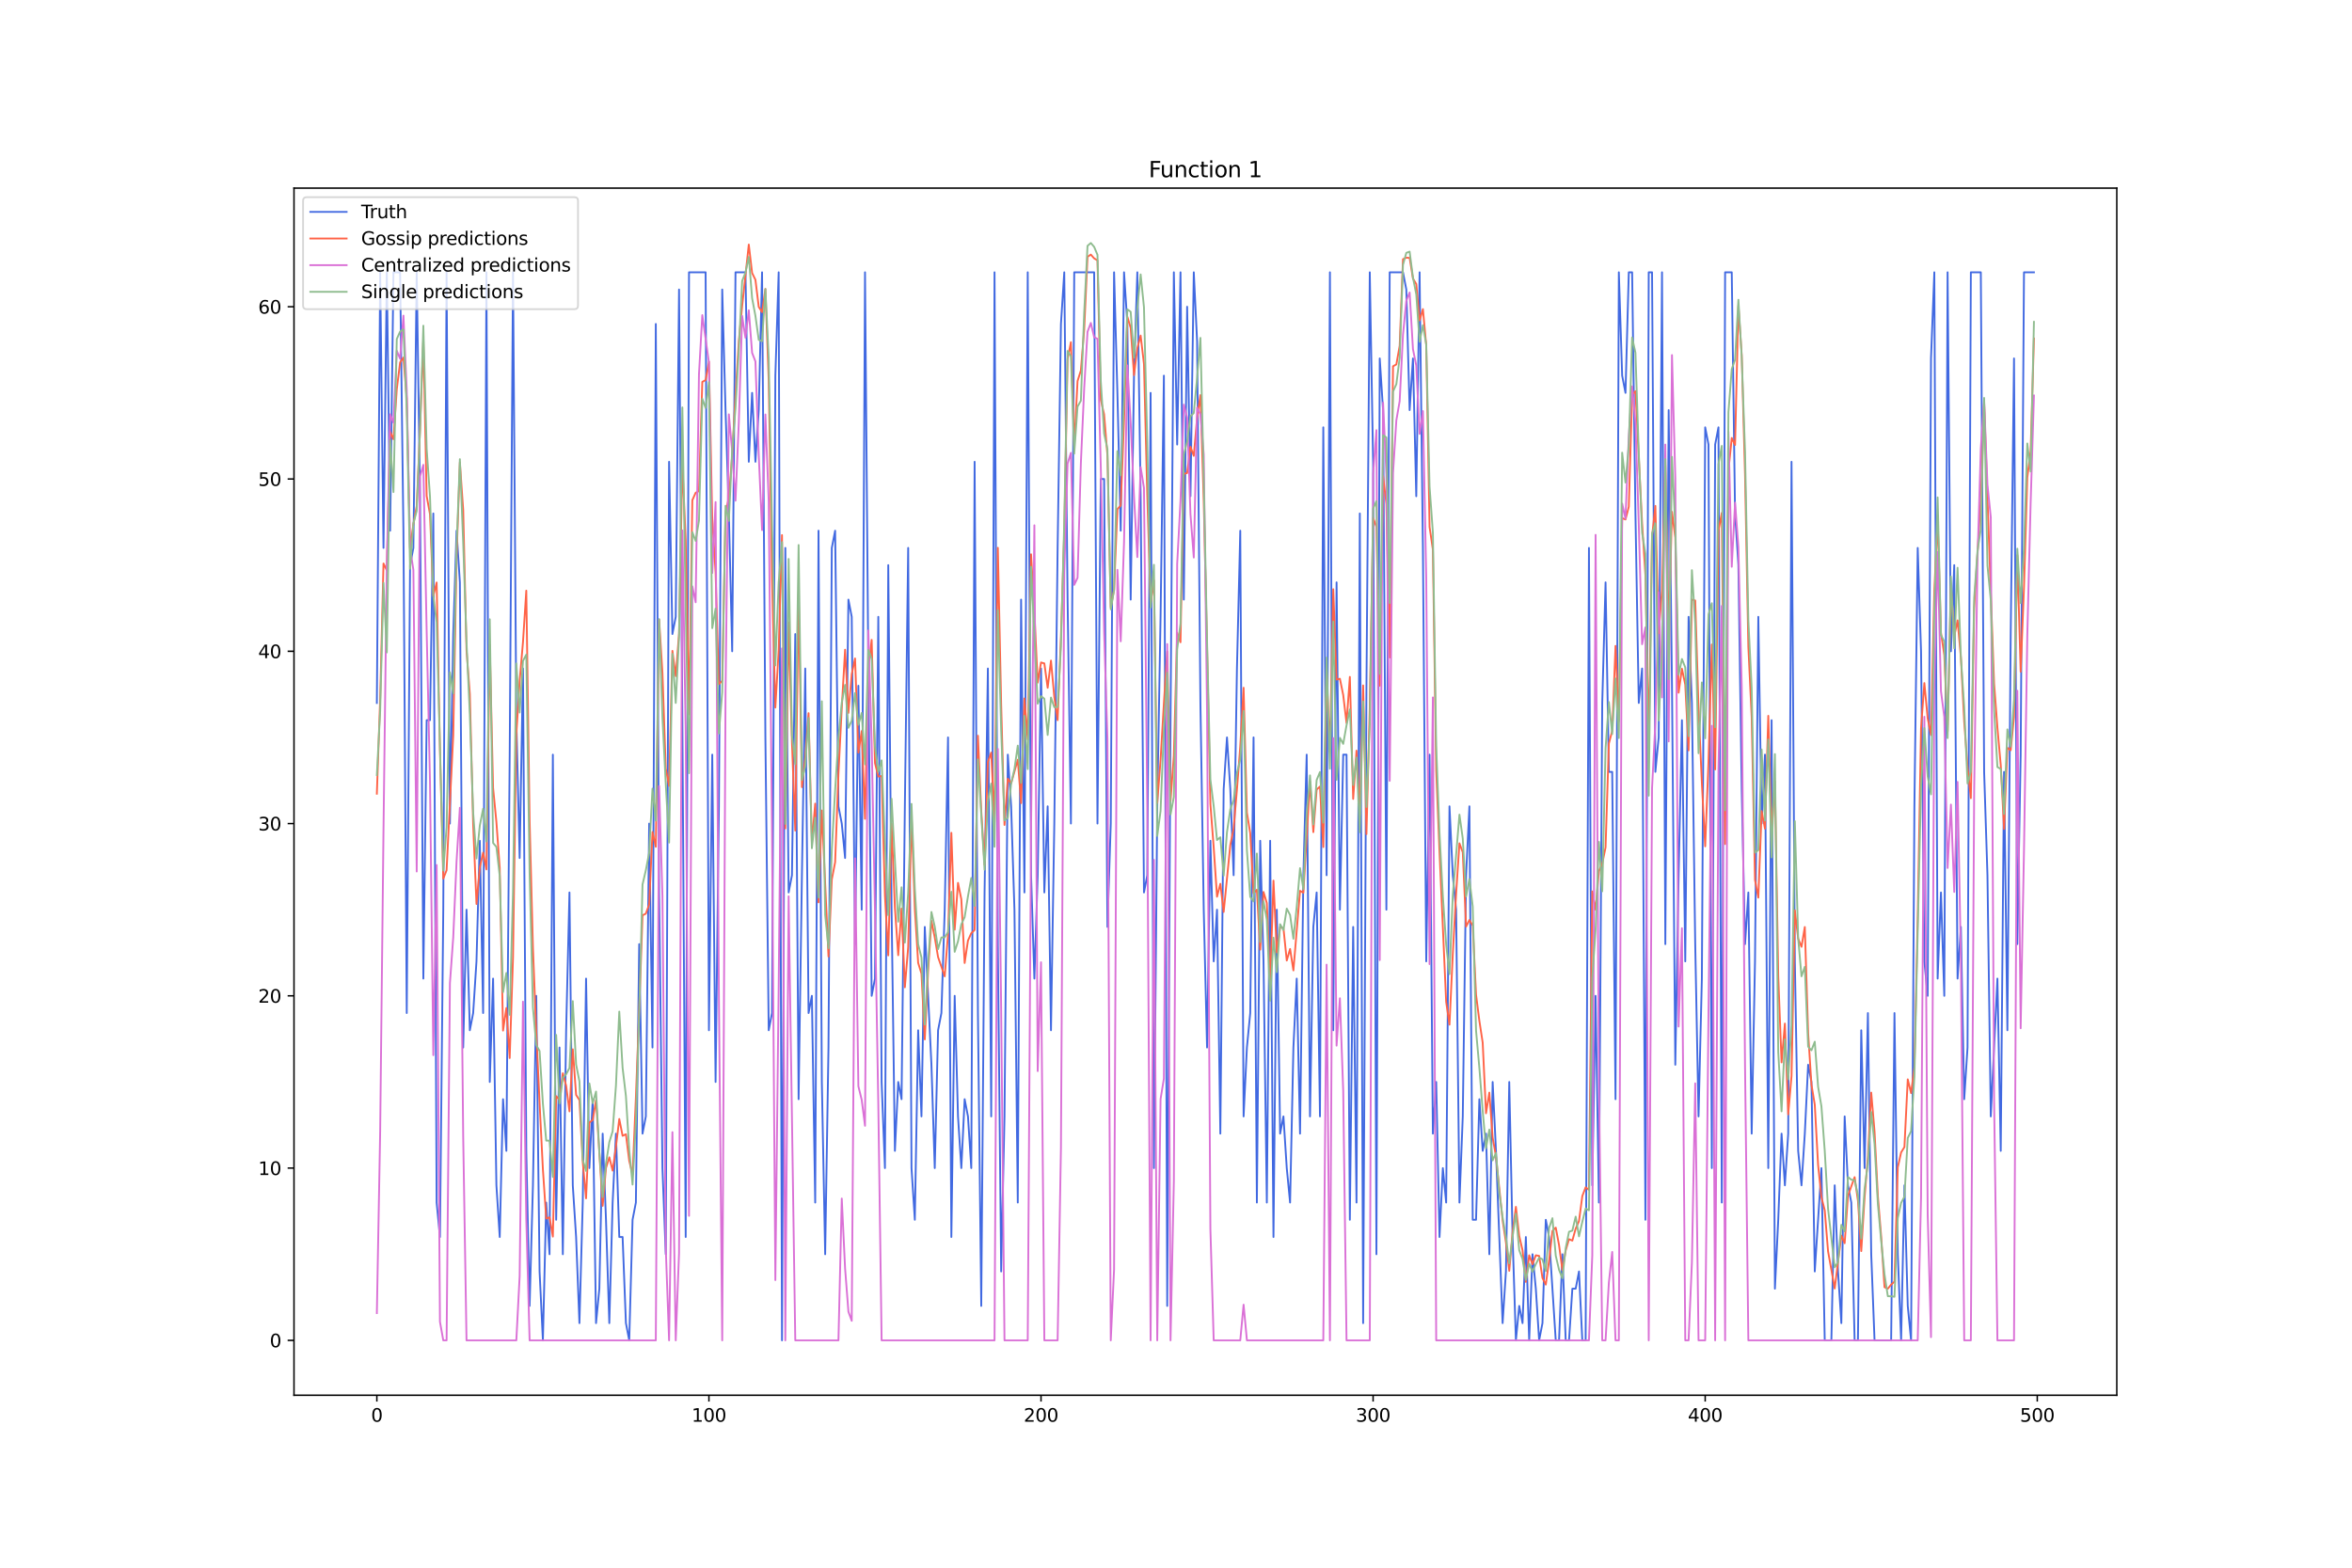 <?xml version="1.0" encoding="utf-8" standalone="no"?>
<!DOCTYPE svg PUBLIC "-//W3C//DTD SVG 1.1//EN"
  "http://www.w3.org/Graphics/SVG/1.1/DTD/svg11.dtd">
<svg xmlns:xlink="http://www.w3.org/1999/xlink" width="1296pt" height="864pt" viewBox="0 0 1296 864" xmlns="http://www.w3.org/2000/svg" version="1.1">
 <defs>
  <style type="text/css">*{stroke-linejoin: round; stroke-linecap: butt}</style>
 </defs>
 <g id="figure_1">
  <g id="patch_1">
   <path d="M 0 864 
L 1296 864 
L 1296 0 
L 0 0 
z
" style="fill: #ffffff"/>
  </g>
  <g id="axes_1">
   <g id="patch_2">
    <path d="M 162 768.96 
L 1166.4 768.96 
L 1166.4 103.68 
L 162 103.68 
z
" style="fill: #ffffff"/>
   </g>
   <g id="matplotlib.axis_1">
    <g id="xtick_1">
     <g id="line2d_1">
      <defs>
       <path id="m9621721828" d="M 0 0 
L 0 3.5 
" style="stroke: #000000; stroke-width: 0.8"/>
      </defs>
      <g>
       <use xlink:href="#m9621721828" x="207.655" y="768.96" style="stroke: #000000; stroke-width: 0.8"/>
      </g>
     </g>
     <g id="text_1">
      <!-- 0 -->
      <g transform="translate(204.473 783.558) scale(0.1 -0.1)">
       <defs>
        <path id="DejaVuSans-30" d="M 2034 4250 
Q 1547 4250 1301 3770 
Q 1056 3291 1056 2328 
Q 1056 1369 1301 889 
Q 1547 409 2034 409 
Q 2525 409 2770 889 
Q 3016 1369 3016 2328 
Q 3016 3291 2770 3770 
Q 2525 4250 2034 4250 
z
M 2034 4750 
Q 2819 4750 3233 4129 
Q 3647 3509 3647 2328 
Q 3647 1150 3233 529 
Q 2819 -91 2034 -91 
Q 1250 -91 836 529 
Q 422 1150 422 2328 
Q 422 3509 836 4129 
Q 1250 4750 2034 4750 
z
" transform="scale(0.016)"/>
       </defs>
       <use xlink:href="#DejaVuSans-30"/>
      </g>
     </g>
    </g>
    <g id="xtick_2">
     <g id="line2d_2">
      <g>
       <use xlink:href="#m9621721828" x="390.639" y="768.96" style="stroke: #000000; stroke-width: 0.8"/>
      </g>
     </g>
     <g id="text_2">
      <!-- 100 -->
      <g transform="translate(381.095 783.558) scale(0.1 -0.1)">
       <defs>
        <path id="DejaVuSans-31" d="M 794 531 
L 1825 531 
L 1825 4091 
L 703 3866 
L 703 4441 
L 1819 4666 
L 2450 4666 
L 2450 531 
L 3481 531 
L 3481 0 
L 794 0 
L 794 531 
z
" transform="scale(0.016)"/>
       </defs>
       <use xlink:href="#DejaVuSans-31"/>
       <use xlink:href="#DejaVuSans-30" x="63.623"/>
       <use xlink:href="#DejaVuSans-30" x="127.246"/>
      </g>
     </g>
    </g>
    <g id="xtick_3">
     <g id="line2d_3">
      <g>
       <use xlink:href="#m9621721828" x="573.623" y="768.96" style="stroke: #000000; stroke-width: 0.8"/>
      </g>
     </g>
     <g id="text_3">
      <!-- 200 -->
      <g transform="translate(564.079 783.558) scale(0.1 -0.1)">
       <defs>
        <path id="DejaVuSans-32" d="M 1228 531 
L 3431 531 
L 3431 0 
L 469 0 
L 469 531 
Q 828 903 1448 1529 
Q 2069 2156 2228 2338 
Q 2531 2678 2651 2914 
Q 2772 3150 2772 3378 
Q 2772 3750 2511 3984 
Q 2250 4219 1831 4219 
Q 1534 4219 1204 4116 
Q 875 4013 500 3803 
L 500 4441 
Q 881 4594 1212 4672 
Q 1544 4750 1819 4750 
Q 2544 4750 2975 4387 
Q 3406 4025 3406 3419 
Q 3406 3131 3298 2873 
Q 3191 2616 2906 2266 
Q 2828 2175 2409 1742 
Q 1991 1309 1228 531 
z
" transform="scale(0.016)"/>
       </defs>
       <use xlink:href="#DejaVuSans-32"/>
       <use xlink:href="#DejaVuSans-30" x="63.623"/>
       <use xlink:href="#DejaVuSans-30" x="127.246"/>
      </g>
     </g>
    </g>
    <g id="xtick_4">
     <g id="line2d_4">
      <g>
       <use xlink:href="#m9621721828" x="756.607" y="768.96" style="stroke: #000000; stroke-width: 0.8"/>
      </g>
     </g>
     <g id="text_4">
      <!-- 300 -->
      <g transform="translate(747.063 783.558) scale(0.1 -0.1)">
       <defs>
        <path id="DejaVuSans-33" d="M 2597 2516 
Q 3050 2419 3304 2112 
Q 3559 1806 3559 1356 
Q 3559 666 3084 287 
Q 2609 -91 1734 -91 
Q 1441 -91 1130 -33 
Q 819 25 488 141 
L 488 750 
Q 750 597 1062 519 
Q 1375 441 1716 441 
Q 2309 441 2620 675 
Q 2931 909 2931 1356 
Q 2931 1769 2642 2001 
Q 2353 2234 1838 2234 
L 1294 2234 
L 1294 2753 
L 1863 2753 
Q 2328 2753 2575 2939 
Q 2822 3125 2822 3475 
Q 2822 3834 2567 4026 
Q 2313 4219 1838 4219 
Q 1578 4219 1281 4162 
Q 984 4106 628 3988 
L 628 4550 
Q 988 4650 1302 4700 
Q 1616 4750 1894 4750 
Q 2613 4750 3031 4423 
Q 3450 4097 3450 3541 
Q 3450 3153 3228 2886 
Q 3006 2619 2597 2516 
z
" transform="scale(0.016)"/>
       </defs>
       <use xlink:href="#DejaVuSans-33"/>
       <use xlink:href="#DejaVuSans-30" x="63.623"/>
       <use xlink:href="#DejaVuSans-30" x="127.246"/>
      </g>
     </g>
    </g>
    <g id="xtick_5">
     <g id="line2d_5">
      <g>
       <use xlink:href="#m9621721828" x="939.591" y="768.96" style="stroke: #000000; stroke-width: 0.8"/>
      </g>
     </g>
     <g id="text_5">
      <!-- 400 -->
      <g transform="translate(930.047 783.558) scale(0.1 -0.1)">
       <defs>
        <path id="DejaVuSans-34" d="M 2419 4116 
L 825 1625 
L 2419 1625 
L 2419 4116 
z
M 2253 4666 
L 3047 4666 
L 3047 1625 
L 3713 1625 
L 3713 1100 
L 3047 1100 
L 3047 0 
L 2419 0 
L 2419 1100 
L 313 1100 
L 313 1709 
L 2253 4666 
z
" transform="scale(0.016)"/>
       </defs>
       <use xlink:href="#DejaVuSans-34"/>
       <use xlink:href="#DejaVuSans-30" x="63.623"/>
       <use xlink:href="#DejaVuSans-30" x="127.246"/>
      </g>
     </g>
    </g>
    <g id="xtick_6">
     <g id="line2d_6">
      <g>
       <use xlink:href="#m9621721828" x="1122.575" y="768.96" style="stroke: #000000; stroke-width: 0.8"/>
      </g>
     </g>
     <g id="text_6">
      <!-- 500 -->
      <g transform="translate(1113.032 783.558) scale(0.1 -0.1)">
       <defs>
        <path id="DejaVuSans-35" d="M 691 4666 
L 3169 4666 
L 3169 4134 
L 1269 4134 
L 1269 2991 
Q 1406 3038 1543 3061 
Q 1681 3084 1819 3084 
Q 2600 3084 3056 2656 
Q 3513 2228 3513 1497 
Q 3513 744 3044 326 
Q 2575 -91 1722 -91 
Q 1428 -91 1123 -41 
Q 819 9 494 109 
L 494 744 
Q 775 591 1075 516 
Q 1375 441 1709 441 
Q 2250 441 2565 725 
Q 2881 1009 2881 1497 
Q 2881 1984 2565 2268 
Q 2250 2553 1709 2553 
Q 1456 2553 1204 2497 
Q 953 2441 691 2322 
L 691 4666 
z
" transform="scale(0.016)"/>
       </defs>
       <use xlink:href="#DejaVuSans-35"/>
       <use xlink:href="#DejaVuSans-30" x="63.623"/>
       <use xlink:href="#DejaVuSans-30" x="127.246"/>
      </g>
     </g>
    </g>
   </g>
   <g id="matplotlib.axis_2">
    <g id="ytick_1">
     <g id="line2d_7">
      <defs>
       <path id="m508a5c3e87" d="M 0 0 
L -3.5 0 
" style="stroke: #000000; stroke-width: 0.8"/>
      </defs>
      <g>
       <use xlink:href="#m508a5c3e87" x="162" y="738.72" style="stroke: #000000; stroke-width: 0.8"/>
      </g>
     </g>
     <g id="text_7">
      <!-- 0 -->
      <g transform="translate(148.637 742.519) scale(0.1 -0.1)">
       <use xlink:href="#DejaVuSans-30"/>
      </g>
     </g>
    </g>
    <g id="ytick_2">
     <g id="line2d_8">
      <g>
       <use xlink:href="#m508a5c3e87" x="162" y="643.775" style="stroke: #000000; stroke-width: 0.8"/>
      </g>
     </g>
     <g id="text_8">
      <!-- 10 -->
      <g transform="translate(142.275 647.574) scale(0.1 -0.1)">
       <use xlink:href="#DejaVuSans-31"/>
       <use xlink:href="#DejaVuSans-30" x="63.623"/>
      </g>
     </g>
    </g>
    <g id="ytick_3">
     <g id="line2d_9">
      <g>
       <use xlink:href="#m508a5c3e87" x="162" y="548.83" style="stroke: #000000; stroke-width: 0.8"/>
      </g>
     </g>
     <g id="text_9">
      <!-- 20 -->
      <g transform="translate(142.275 552.629) scale(0.1 -0.1)">
       <use xlink:href="#DejaVuSans-32"/>
       <use xlink:href="#DejaVuSans-30" x="63.623"/>
      </g>
     </g>
    </g>
    <g id="ytick_4">
     <g id="line2d_10">
      <g>
       <use xlink:href="#m508a5c3e87" x="162" y="453.885" style="stroke: #000000; stroke-width: 0.8"/>
      </g>
     </g>
     <g id="text_10">
      <!-- 30 -->
      <g transform="translate(142.275 457.684) scale(0.1 -0.1)">
       <use xlink:href="#DejaVuSans-33"/>
       <use xlink:href="#DejaVuSans-30" x="63.623"/>
      </g>
     </g>
    </g>
    <g id="ytick_5">
     <g id="line2d_11">
      <g>
       <use xlink:href="#m508a5c3e87" x="162" y="358.94" style="stroke: #000000; stroke-width: 0.8"/>
      </g>
     </g>
     <g id="text_11">
      <!-- 40 -->
      <g transform="translate(142.275 362.739) scale(0.1 -0.1)">
       <use xlink:href="#DejaVuSans-34"/>
       <use xlink:href="#DejaVuSans-30" x="63.623"/>
      </g>
     </g>
    </g>
    <g id="ytick_6">
     <g id="line2d_12">
      <g>
       <use xlink:href="#m508a5c3e87" x="162" y="263.994" style="stroke: #000000; stroke-width: 0.8"/>
      </g>
     </g>
     <g id="text_12">
      <!-- 50 -->
      <g transform="translate(142.275 267.794) scale(0.1 -0.1)">
       <use xlink:href="#DejaVuSans-35"/>
       <use xlink:href="#DejaVuSans-30" x="63.623"/>
      </g>
     </g>
    </g>
    <g id="ytick_7">
     <g id="line2d_13">
      <g>
       <use xlink:href="#m508a5c3e87" x="162" y="169.049" style="stroke: #000000; stroke-width: 0.8"/>
      </g>
     </g>
     <g id="text_13">
      <!-- 60 -->
      <g transform="translate(142.275 172.848) scale(0.1 -0.1)">
       <defs>
        <path id="DejaVuSans-36" d="M 2113 2584 
Q 1688 2584 1439 2293 
Q 1191 2003 1191 1497 
Q 1191 994 1439 701 
Q 1688 409 2113 409 
Q 2538 409 2786 701 
Q 3034 994 3034 1497 
Q 3034 2003 2786 2293 
Q 2538 2584 2113 2584 
z
M 3366 4563 
L 3366 3988 
Q 3128 4100 2886 4159 
Q 2644 4219 2406 4219 
Q 1781 4219 1451 3797 
Q 1122 3375 1075 2522 
Q 1259 2794 1537 2939 
Q 1816 3084 2150 3084 
Q 2853 3084 3261 2657 
Q 3669 2231 3669 1497 
Q 3669 778 3244 343 
Q 2819 -91 2113 -91 
Q 1303 -91 875 529 
Q 447 1150 447 2328 
Q 447 3434 972 4092 
Q 1497 4750 2381 4750 
Q 2619 4750 2861 4703 
Q 3103 4656 3366 4563 
z
" transform="scale(0.016)"/>
       </defs>
       <use xlink:href="#DejaVuSans-36"/>
       <use xlink:href="#DejaVuSans-30" x="63.623"/>
      </g>
     </g>
    </g>
   </g>
   <g id="line2d_14">
    <path d="M 207.655 387.423 
L 209.484 150.06 
L 211.314 301.972 
L 213.144 150.06 
L 214.974 292.478 
L 216.804 150.06 
L 220.463 150.06 
L 222.293 292.478 
L 224.123 558.324 
L 225.953 311.467 
L 227.783 301.972 
L 229.613 150.06 
L 231.442 273.489 
L 233.272 539.335 
L 235.102 396.918 
L 236.932 396.918 
L 238.762 282.983 
L 240.592 662.764 
L 242.422 681.753 
L 244.251 501.357 
L 246.081 150.06 
L 247.911 453.885 
L 249.741 349.445 
L 251.571 292.478 
L 253.401 320.961 
L 255.23 577.313 
L 257.06 501.357 
L 258.89 567.819 
L 260.72 558.324 
L 262.55 529.841 
L 264.38 463.379 
L 266.209 558.324 
L 268.039 150.06 
L 269.869 596.302 
L 271.699 539.335 
L 273.529 653.269 
L 275.359 681.753 
L 277.189 605.797 
L 279.018 634.28 
L 280.848 415.907 
L 282.678 150.06 
L 284.508 396.918 
L 286.338 472.874 
L 288.168 368.434 
L 289.997 634.28 
L 291.827 719.731 
L 293.657 653.269 
L 295.487 548.83 
L 297.317 700.742 
L 299.147 738.72 
L 300.976 662.764 
L 302.806 691.247 
L 304.636 415.907 
L 306.466 672.258 
L 308.296 577.313 
L 310.126 691.247 
L 311.956 567.819 
L 313.785 491.863 
L 315.615 653.269 
L 317.445 681.753 
L 319.275 729.225 
L 321.105 662.764 
L 322.935 539.335 
L 324.764 643.775 
L 326.594 605.797 
L 328.424 729.225 
L 330.254 710.236 
L 332.084 624.786 
L 333.914 672.258 
L 335.743 729.225 
L 337.573 662.764 
L 339.403 624.786 
L 341.233 681.753 
L 343.063 681.753 
L 344.893 729.225 
L 346.723 738.72 
L 348.552 672.258 
L 350.382 662.764 
L 352.212 520.346 
L 354.042 624.786 
L 355.872 615.291 
L 357.702 453.885 
L 359.531 577.313 
L 361.361 178.544 
L 363.191 491.863 
L 365.021 643.775 
L 366.851 691.247 
L 368.681 254.5 
L 370.51 349.445 
L 372.34 339.95 
L 374.17 159.555 
L 376 396.918 
L 377.83 681.753 
L 379.66 150.06 
L 388.809 150.06 
L 390.639 567.819 
L 392.469 415.907 
L 394.298 596.302 
L 396.128 444.39 
L 397.958 159.555 
L 399.788 226.016 
L 401.618 282.983 
L 403.448 358.94 
L 405.277 150.06 
L 410.767 150.06 
L 412.597 254.5 
L 414.427 216.522 
L 416.256 254.5 
L 418.086 226.016 
L 419.916 150.06 
L 421.746 406.412 
L 423.576 567.819 
L 425.406 558.324 
L 427.236 207.027 
L 429.065 150.06 
L 430.895 738.72 
L 432.725 301.972 
L 434.555 491.863 
L 436.385 482.368 
L 438.215 349.445 
L 440.044 605.797 
L 441.874 482.368 
L 443.704 368.434 
L 445.534 558.324 
L 447.364 548.83 
L 449.194 662.764 
L 451.023 292.478 
L 452.853 596.302 
L 454.683 691.247 
L 456.513 577.313 
L 458.343 301.972 
L 460.173 292.478 
L 462.003 444.39 
L 463.832 453.885 
L 465.662 472.874 
L 467.492 330.456 
L 469.322 339.95 
L 471.152 520.346 
L 472.982 377.929 
L 474.811 501.357 
L 476.641 150.06 
L 478.471 368.434 
L 480.301 548.83 
L 482.131 539.335 
L 483.961 339.95 
L 485.79 596.302 
L 487.62 643.775 
L 489.45 311.467 
L 491.28 501.357 
L 493.11 634.28 
L 494.94 596.302 
L 496.77 605.797 
L 498.599 444.39 
L 500.429 301.972 
L 502.259 643.775 
L 504.089 672.258 
L 505.919 567.819 
L 507.749 615.291 
L 509.578 510.852 
L 513.238 586.808 
L 515.068 643.775 
L 516.898 567.819 
L 518.728 558.324 
L 520.557 501.357 
L 522.387 406.412 
L 524.217 681.753 
L 526.047 548.83 
L 527.877 615.291 
L 529.707 643.775 
L 531.536 605.797 
L 533.366 615.291 
L 535.196 643.775 
L 537.026 254.5 
L 538.856 558.324 
L 540.686 719.731 
L 542.516 491.863 
L 544.345 368.434 
L 546.175 615.291 
L 548.005 150.06 
L 549.835 520.346 
L 551.665 700.742 
L 553.495 615.291 
L 555.324 415.907 
L 557.154 444.39 
L 558.984 501.357 
L 560.814 662.764 
L 562.644 330.456 
L 564.474 491.863 
L 566.303 150.06 
L 568.133 482.368 
L 569.963 539.335 
L 571.793 482.368 
L 573.623 368.434 
L 575.453 491.863 
L 577.283 444.39 
L 579.112 567.819 
L 580.942 453.885 
L 582.772 301.972 
L 584.602 178.544 
L 586.432 150.06 
L 588.262 330.456 
L 590.091 453.885 
L 591.921 150.06 
L 602.9 150.06 
L 604.73 453.885 
L 606.56 263.994 
L 608.39 263.994 
L 610.22 510.852 
L 612.05 453.885 
L 613.879 150.06 
L 615.709 216.522 
L 617.539 292.478 
L 619.369 150.06 
L 621.199 178.544 
L 623.029 330.456 
L 624.858 207.027 
L 626.688 150.06 
L 628.518 273.489 
L 630.348 491.863 
L 632.178 482.368 
L 634.008 216.522 
L 635.837 643.775 
L 637.667 444.39 
L 639.497 339.95 
L 641.327 207.027 
L 643.157 719.731 
L 644.987 396.918 
L 646.817 150.06 
L 648.646 245.005 
L 650.476 150.06 
L 652.306 330.456 
L 654.136 169.049 
L 655.966 273.489 
L 657.796 150.06 
L 659.625 188.038 
L 661.455 387.423 
L 663.285 501.357 
L 665.115 577.313 
L 666.945 463.379 
L 668.775 529.841 
L 670.604 501.357 
L 672.434 624.786 
L 674.264 434.896 
L 676.094 406.412 
L 677.924 434.896 
L 679.754 482.368 
L 681.583 368.434 
L 683.413 292.478 
L 685.243 615.291 
L 687.073 577.313 
L 688.903 558.324 
L 690.733 406.412 
L 692.563 662.764 
L 694.392 463.379 
L 696.222 529.841 
L 698.052 662.764 
L 699.882 463.379 
L 701.712 681.753 
L 703.542 501.357 
L 705.371 624.786 
L 707.201 615.291 
L 709.031 643.775 
L 710.861 662.764 
L 712.691 577.313 
L 714.521 539.335 
L 716.35 624.786 
L 718.18 482.368 
L 720.01 415.907 
L 721.84 615.291 
L 723.67 510.852 
L 725.5 491.863 
L 727.33 615.291 
L 729.159 235.511 
L 730.989 482.368 
L 732.819 150.06 
L 734.649 567.819 
L 736.479 320.961 
L 738.309 501.357 
L 740.138 415.907 
L 741.968 415.907 
L 743.798 672.258 
L 745.628 510.852 
L 747.458 662.764 
L 749.288 282.983 
L 751.117 729.225 
L 752.947 377.929 
L 754.777 150.06 
L 756.607 254.5 
L 758.437 691.247 
L 760.267 197.533 
L 762.097 226.016 
L 763.926 501.357 
L 765.756 150.06 
L 773.076 150.06 
L 774.905 159.555 
L 776.735 226.016 
L 778.565 197.533 
L 780.395 273.489 
L 782.225 150.06 
L 784.055 301.972 
L 785.884 529.841 
L 787.714 415.907 
L 789.544 624.786 
L 791.374 596.302 
L 793.204 681.753 
L 795.034 643.775 
L 796.864 662.764 
L 798.693 444.39 
L 800.523 482.368 
L 802.353 501.357 
L 804.183 662.764 
L 806.013 615.291 
L 807.843 482.368 
L 809.672 444.39 
L 811.502 672.258 
L 813.332 672.258 
L 815.162 605.797 
L 816.992 634.28 
L 818.822 624.786 
L 820.651 691.247 
L 822.481 596.302 
L 824.311 634.28 
L 827.971 729.225 
L 829.801 700.742 
L 831.63 596.302 
L 833.46 681.753 
L 835.29 738.72 
L 837.12 719.731 
L 838.95 729.225 
L 840.78 681.753 
L 842.61 738.72 
L 844.439 691.247 
L 846.269 710.236 
L 848.099 738.72 
L 849.929 729.225 
L 851.759 672.258 
L 853.589 681.753 
L 857.248 738.72 
L 859.078 738.72 
L 860.908 691.247 
L 862.738 738.72 
L 864.568 738.72 
L 866.397 710.236 
L 868.227 710.236 
L 870.057 700.742 
L 871.887 738.72 
L 873.717 738.72 
L 875.547 301.972 
L 877.377 653.269 
L 879.206 548.83 
L 881.036 662.764 
L 882.866 387.423 
L 884.696 320.961 
L 886.526 425.401 
L 888.356 425.401 
L 890.185 605.797 
L 892.015 150.06 
L 893.845 207.027 
L 895.675 216.522 
L 897.505 150.06 
L 899.335 150.06 
L 901.164 282.983 
L 902.994 387.423 
L 904.824 368.434 
L 906.654 672.258 
L 908.484 150.06 
L 910.314 150.06 
L 912.144 425.401 
L 913.973 406.412 
L 915.803 150.06 
L 917.633 520.346 
L 919.463 226.016 
L 921.293 377.929 
L 923.123 586.808 
L 924.952 482.368 
L 926.782 396.918 
L 928.612 529.841 
L 930.442 339.95 
L 932.272 387.423 
L 934.102 520.346 
L 935.931 615.291 
L 937.761 539.335 
L 939.591 235.511 
L 941.421 245.005 
L 943.251 643.775 
L 945.081 245.005 
L 946.911 235.511 
L 948.74 662.764 
L 950.57 150.06 
L 954.23 150.06 
L 956.06 282.983 
L 957.89 311.467 
L 959.719 434.896 
L 961.549 520.346 
L 963.379 491.863 
L 965.209 624.786 
L 967.039 529.841 
L 968.869 339.95 
L 970.698 453.885 
L 972.528 415.907 
L 974.358 643.775 
L 976.188 396.918 
L 978.018 710.236 
L 979.848 672.258 
L 981.678 624.786 
L 983.507 653.269 
L 985.337 624.786 
L 987.167 254.5 
L 988.997 529.841 
L 990.827 634.28 
L 992.657 653.269 
L 994.486 624.786 
L 996.316 586.808 
L 998.146 596.302 
L 999.976 700.742 
L 1003.636 643.775 
L 1005.465 738.72 
L 1009.125 738.72 
L 1010.955 653.269 
L 1012.785 700.742 
L 1014.615 729.225 
L 1016.444 615.291 
L 1018.274 653.269 
L 1020.104 662.764 
L 1021.934 738.72 
L 1023.764 738.72 
L 1025.594 567.819 
L 1027.424 643.775 
L 1029.253 558.324 
L 1031.083 691.247 
L 1032.913 738.72 
L 1042.062 738.72 
L 1043.892 558.324 
L 1045.722 691.247 
L 1047.552 738.72 
L 1049.382 653.269 
L 1051.211 719.731 
L 1053.041 738.72 
L 1054.871 444.39 
L 1056.701 301.972 
L 1058.531 358.94 
L 1060.361 529.841 
L 1062.191 548.83 
L 1064.02 197.533 
L 1065.85 150.06 
L 1067.68 539.335 
L 1069.51 491.863 
L 1071.34 548.83 
L 1073.17 150.06 
L 1074.999 358.94 
L 1076.829 311.467 
L 1078.659 539.335 
L 1080.489 510.852 
L 1082.319 605.797 
L 1084.149 577.313 
L 1085.978 150.06 
L 1091.468 150.06 
L 1093.298 425.401 
L 1095.128 482.368 
L 1096.958 615.291 
L 1100.617 539.335 
L 1102.447 634.28 
L 1104.277 425.401 
L 1106.107 567.819 
L 1107.937 349.445 
L 1109.766 197.533 
L 1111.596 520.346 
L 1113.426 415.907 
L 1115.256 150.06 
L 1120.745 150.06 
L 1120.745 150.06 
" clip-path="url(#pe0d74235c5)" style="fill: none; stroke: #4169e1; stroke-linecap: square"/>
   </g>
   <g id="line2d_15">
    <path d="M 207.655 437.432 
L 209.484 384.951 
L 211.314 310.563 
L 213.144 314.313 
L 214.974 237.971 
L 216.804 242.092 
L 218.634 214.57 
L 220.463 199.711 
L 222.293 197.051 
L 224.123 219.56 
L 225.953 302.375 
L 227.783 288.823 
L 229.613 278.936 
L 231.442 237.039 
L 233.272 187.518 
L 235.102 273.321 
L 236.932 283.374 
L 238.762 328.487 
L 240.592 321.028 
L 242.422 413.088 
L 244.251 484.216 
L 246.081 479.636 
L 249.741 405.321 
L 251.571 307.355 
L 253.401 254.863 
L 255.23 280.989 
L 257.06 358.355 
L 258.89 382.426 
L 260.72 454.379 
L 262.55 498.217 
L 264.38 478.157 
L 266.209 469.881 
L 268.039 479.156 
L 269.869 355.623 
L 271.699 434.231 
L 273.529 453.08 
L 275.359 478.391 
L 277.189 567.987 
L 279.018 555.536 
L 280.848 583.119 
L 282.678 527.698 
L 284.508 404.738 
L 286.338 375.277 
L 288.168 353.922 
L 289.997 325.518 
L 291.827 452.292 
L 293.657 522.536 
L 295.487 568.608 
L 297.317 607.755 
L 299.147 644.455 
L 300.976 671.58 
L 302.806 670.897 
L 304.636 681.528 
L 306.466 604.095 
L 308.296 606.13 
L 310.126 591.507 
L 311.956 598.342 
L 313.785 612.495 
L 315.615 578.283 
L 317.445 603.434 
L 319.275 606.292 
L 321.105 640.256 
L 322.935 660.446 
L 324.764 618.66 
L 326.594 617.271 
L 328.424 606.262 
L 332.084 664.576 
L 333.914 643.689 
L 335.743 637.824 
L 337.573 645.167 
L 339.403 631.986 
L 341.233 616.702 
L 343.063 625.988 
L 344.893 625.104 
L 346.723 639.793 
L 348.552 647.498 
L 350.382 604.972 
L 352.212 556.711 
L 354.042 504.466 
L 355.872 503.547 
L 357.702 498.516 
L 359.531 458.554 
L 361.361 466.709 
L 363.191 341.524 
L 365.021 370.936 
L 366.851 423.578 
L 368.681 433.178 
L 370.51 358.716 
L 372.34 372.631 
L 374.17 349.045 
L 376 255.402 
L 377.83 297.619 
L 379.66 393.75 
L 381.489 275.682 
L 383.319 271.563 
L 385.149 270.693 
L 386.979 210.465 
L 388.809 209.484 
L 390.639 199.291 
L 392.469 285.976 
L 394.298 315.406 
L 396.128 377.054 
L 397.958 375.184 
L 399.788 282.433 
L 401.618 274.346 
L 403.448 250.97 
L 405.277 217.804 
L 407.107 187.907 
L 408.937 168.665 
L 412.597 134.782 
L 414.427 150.447 
L 416.256 154.206 
L 418.086 169.144 
L 419.916 172.043 
L 421.746 159.231 
L 423.576 209.93 
L 425.406 319.639 
L 427.236 389.957 
L 429.065 358.417 
L 430.895 294.895 
L 432.725 456.578 
L 434.555 343.006 
L 436.385 409.172 
L 438.215 457.759 
L 440.044 327.507 
L 441.874 433.817 
L 443.704 417.46 
L 445.534 393.038 
L 447.364 464.698 
L 449.194 442.905 
L 451.023 497.323 
L 452.853 446.692 
L 456.513 527.171 
L 458.343 484.668 
L 460.173 475.201 
L 462.003 426.448 
L 463.832 390.068 
L 465.662 358.063 
L 467.492 392.923 
L 469.322 371.508 
L 471.152 362.897 
L 472.982 414.795 
L 474.811 402.911 
L 476.641 451.277 
L 478.471 368.911 
L 480.301 352.639 
L 482.131 420.517 
L 483.961 428.012 
L 485.79 427.671 
L 487.62 493.479 
L 489.45 526.547 
L 491.28 454.008 
L 493.11 500.278 
L 494.94 526.446 
L 496.77 500.723 
L 498.599 544.128 
L 500.429 521.998 
L 502.259 449.369 
L 504.089 500.89 
L 505.919 530.647 
L 507.749 536.576 
L 509.578 572.847 
L 511.408 535.219 
L 513.238 507.514 
L 515.068 516.653 
L 516.898 527.489 
L 520.557 538.102 
L 522.387 514.845 
L 524.217 458.985 
L 526.047 512.398 
L 527.877 486.588 
L 529.707 495.612 
L 531.536 530.751 
L 533.366 518.378 
L 535.196 514.307 
L 537.026 512.54 
L 538.856 405.453 
L 540.686 446.792 
L 542.516 476.659 
L 544.345 419.982 
L 546.175 414.77 
L 548.005 453.189 
L 549.835 301.903 
L 551.665 388.125 
L 553.495 454.656 
L 555.324 429.166 
L 557.154 431.737 
L 560.814 418.689 
L 562.644 442.624 
L 564.474 384.924 
L 566.303 407.506 
L 568.133 305.473 
L 569.963 337.212 
L 571.793 376.206 
L 573.623 365.108 
L 575.453 365.617 
L 577.283 379.059 
L 579.112 364.064 
L 580.942 384.199 
L 582.772 396.9 
L 584.602 350.897 
L 586.432 292.976 
L 588.262 197.839 
L 590.091 188.603 
L 591.921 245.537 
L 593.751 210.007 
L 595.581 204.186 
L 597.411 181.705 
L 599.241 141.533 
L 601.07 140.311 
L 602.9 142.389 
L 604.73 143.518 
L 606.56 220.383 
L 608.39 228.39 
L 610.22 250.988 
L 612.05 334.823 
L 613.879 325.015 
L 615.709 280.596 
L 617.539 278.588 
L 619.369 231.902 
L 621.199 174.56 
L 623.029 180.735 
L 624.858 206.754 
L 626.688 191.865 
L 628.518 184.938 
L 630.348 200.587 
L 632.178 273.036 
L 634.008 332.55 
L 635.837 319.886 
L 637.667 442.527 
L 639.497 418.749 
L 641.327 387.538 
L 643.157 359.084 
L 644.987 441.445 
L 646.817 416.46 
L 648.646 348.727 
L 650.476 353.962 
L 652.306 261.183 
L 654.136 260.695 
L 655.966 246.228 
L 657.796 251.234 
L 659.625 230.26 
L 661.455 217.738 
L 663.285 276.037 
L 665.115 356.775 
L 666.945 443.116 
L 668.775 467.106 
L 670.604 494.207 
L 672.434 487.081 
L 674.264 502.623 
L 677.924 465.697 
L 679.754 456.613 
L 681.583 435.148 
L 683.413 411.224 
L 685.243 379.037 
L 687.073 447.854 
L 688.903 459.174 
L 690.733 492.356 
L 692.563 490.349 
L 694.392 523.369 
L 696.222 491.564 
L 698.052 497.707 
L 699.882 542.397 
L 701.712 485.339 
L 703.542 524.948 
L 705.371 510.84 
L 707.201 511.472 
L 709.031 529.381 
L 710.861 522.999 
L 712.691 534.829 
L 716.35 490.958 
L 718.18 492.011 
L 721.84 430.755 
L 723.67 458.614 
L 725.5 435.166 
L 727.33 433.47 
L 729.159 466.843 
L 730.989 370.169 
L 732.819 414.568 
L 734.649 324.718 
L 736.479 374.52 
L 738.309 374.074 
L 740.138 383.027 
L 741.968 398.509 
L 743.798 373.056 
L 745.628 440.313 
L 747.458 413.7 
L 749.288 448.883 
L 751.117 377.76 
L 752.947 459.705 
L 754.777 389.59 
L 756.607 285.401 
L 758.437 290.294 
L 760.267 377.922 
L 762.097 262.384 
L 763.926 277.652 
L 765.756 362.383 
L 767.586 201.86 
L 769.416 200.852 
L 771.246 190.589 
L 773.076 142.841 
L 774.905 142.021 
L 776.735 142.134 
L 778.565 153.523 
L 780.395 156.534 
L 782.225 176.631 
L 784.055 170.357 
L 785.884 190.307 
L 787.714 290.384 
L 789.544 302.911 
L 791.374 424.523 
L 793.204 469.66 
L 796.864 552.202 
L 798.693 564.736 
L 800.523 525.652 
L 802.353 492.491 
L 804.183 464.774 
L 806.013 469.697 
L 807.843 510.688 
L 809.672 507.062 
L 811.502 510.079 
L 813.332 548.202 
L 815.162 562.601 
L 816.992 574.636 
L 818.822 613.556 
L 820.651 602.156 
L 822.481 626.976 
L 824.311 637.298 
L 827.971 672.615 
L 829.801 684.736 
L 831.63 700.39 
L 833.46 679.113 
L 835.29 665.12 
L 837.12 681.17 
L 838.95 689.056 
L 840.78 706.5 
L 842.61 691.829 
L 844.439 696.761 
L 846.269 691.826 
L 848.099 692.188 
L 849.929 704.357 
L 851.759 707.992 
L 853.589 694.705 
L 855.418 678.429 
L 857.248 676.58 
L 859.078 686.268 
L 860.908 700.04 
L 862.738 689.139 
L 864.568 682.936 
L 866.397 683.745 
L 868.227 677.138 
L 870.057 672.987 
L 871.887 659.192 
L 873.717 654.359 
L 875.547 655.784 
L 877.377 491.268 
L 879.206 501.377 
L 881.036 479.99 
L 882.866 476.081 
L 884.696 467.01 
L 886.526 409.718 
L 888.356 402.798 
L 890.185 355.981 
L 892.015 397.457 
L 893.845 285.526 
L 895.675 286.304 
L 897.505 279.278 
L 899.335 217.542 
L 901.164 215.581 
L 904.824 288.249 
L 906.654 316.882 
L 908.484 408.263 
L 910.314 295.644 
L 912.144 278.814 
L 913.973 349.042 
L 915.803 325.296 
L 917.633 256.105 
L 919.463 350.001 
L 921.293 282.087 
L 923.123 296.275 
L 924.952 381.77 
L 926.782 368.567 
L 928.612 377.299 
L 930.442 413.568 
L 932.272 330.437 
L 934.102 330.96 
L 935.931 390.277 
L 937.761 431.532 
L 939.591 466.445 
L 941.421 419.688 
L 943.251 355.197 
L 945.081 424.065 
L 946.911 292.486 
L 948.74 282.675 
L 950.57 465.174 
L 952.4 259.451 
L 954.23 241.367 
L 956.06 245.232 
L 957.89 168.412 
L 959.719 195.644 
L 961.549 261.552 
L 963.379 356.568 
L 965.209 395.163 
L 967.039 484.956 
L 968.869 494.712 
L 970.698 447.015 
L 972.528 456.686 
L 974.358 394.498 
L 976.188 458.721 
L 978.018 430.609 
L 979.848 537.916 
L 981.678 585.517 
L 983.507 564.113 
L 985.337 614.158 
L 987.167 593.062 
L 988.997 501.74 
L 990.827 517.285 
L 992.657 521.823 
L 994.486 510.898 
L 996.316 569.257 
L 998.146 597.741 
L 999.976 608.839 
L 1001.806 642.046 
L 1003.636 659.748 
L 1005.465 667.063 
L 1007.295 689.615 
L 1010.955 710.151 
L 1014.615 680.956 
L 1016.444 685.174 
L 1018.274 658.924 
L 1021.934 648.756 
L 1023.764 661.757 
L 1025.594 689.516 
L 1027.424 659.993 
L 1029.253 637.592 
L 1031.083 602.154 
L 1032.913 623.636 
L 1034.743 659.253 
L 1036.573 681.519 
L 1038.403 709.417 
L 1040.232 710.236 
L 1042.062 707.974 
L 1043.892 706.329 
L 1045.722 643.355 
L 1047.552 635.13 
L 1049.382 632.172 
L 1051.211 594.857 
L 1053.041 602.455 
L 1054.871 588.1 
L 1056.701 504.938 
L 1058.531 401.4 
L 1060.361 376.454 
L 1062.191 395.881 
L 1064.02 405.118 
L 1065.85 325.61 
L 1067.68 286.142 
L 1069.51 348.715 
L 1071.34 361.004 
L 1073.17 403.067 
L 1074.999 322.758 
L 1076.829 350.657 
L 1078.659 341.892 
L 1080.489 362.379 
L 1082.319 397.796 
L 1084.149 422.7 
L 1085.978 439.898 
L 1087.808 335.108 
L 1091.468 275.012 
L 1093.298 221.921 
L 1096.958 326.622 
L 1098.787 376.747 
L 1100.617 401.086 
L 1102.447 421.602 
L 1104.277 456.862 
L 1106.107 412.134 
L 1107.937 413.475 
L 1109.766 395.086 
L 1111.596 305.968 
L 1113.426 370.189 
L 1115.256 323.574 
L 1117.086 263.202 
L 1118.916 248.682 
L 1120.745 186.573 
L 1120.745 186.573 
" clip-path="url(#pe0d74235c5)" style="fill: none; stroke: #ff6347; stroke-linecap: square"/>
   </g>
   <g id="line2d_16">
    <path d="M 207.655 723.685 
L 209.484 623.521 
L 211.314 457.218 
L 213.144 311.05 
L 214.974 228.338 
L 216.804 232.968 
L 218.634 193.34 
L 220.463 197.684 
L 222.293 173.951 
L 224.123 215.015 
L 225.953 301.896 
L 227.783 314.14 
L 229.613 480.319 
L 231.442 262.582 
L 233.272 256.182 
L 235.102 347.84 
L 236.932 430.776 
L 238.762 581.537 
L 240.592 476.72 
L 242.422 728.431 
L 244.251 738.72 
L 246.081 738.72 
L 247.911 541.865 
L 249.741 516.627 
L 251.571 474.722 
L 253.401 445.184 
L 255.23 626.443 
L 257.06 738.72 
L 284.508 738.72 
L 286.338 703.383 
L 288.168 552.029 
L 289.997 671.988 
L 291.827 738.72 
L 361.361 738.72 
L 363.191 433.199 
L 365.021 493.954 
L 366.851 687.858 
L 368.681 738.72 
L 370.51 623.955 
L 372.34 738.72 
L 374.17 690.609 
L 376 292.315 
L 377.83 402.66 
L 379.66 670.079 
L 381.489 323.155 
L 383.319 331.933 
L 385.149 206.207 
L 386.979 173.676 
L 390.639 199.855 
L 392.469 315.77 
L 394.298 276.689 
L 396.128 549.308 
L 397.958 738.72 
L 399.788 381.679 
L 401.618 228.351 
L 403.448 248.775 
L 405.277 275.951 
L 407.107 232.579 
L 408.937 174.126 
L 410.767 186.144 
L 412.597 171.022 
L 414.427 194.463 
L 416.256 199.215 
L 418.086 250.872 
L 419.916 292.15 
L 421.746 228.435 
L 423.576 275.95 
L 425.406 459.174 
L 427.236 705.503 
L 429.065 543.286 
L 430.895 357.327 
L 432.725 738.72 
L 434.555 494.001 
L 438.215 738.72 
L 462.003 738.72 
L 463.832 660.554 
L 465.662 699.109 
L 467.492 722.899 
L 469.322 727.942 
L 471.152 473.016 
L 472.982 598.679 
L 474.811 606.156 
L 476.641 620.462 
L 478.471 347.445 
L 480.301 408.901 
L 482.131 502.267 
L 483.961 608.458 
L 485.79 738.72 
L 548.005 738.72 
L 549.835 412.741 
L 551.665 555.838 
L 553.495 738.72 
L 566.303 738.72 
L 568.133 456.093 
L 569.963 289.511 
L 571.793 590.315 
L 573.623 530.333 
L 575.453 738.72 
L 582.772 738.72 
L 584.602 632.561 
L 586.432 315.573 
L 588.262 255.485 
L 590.091 249.596 
L 591.921 322.329 
L 593.751 318.424 
L 595.581 255.263 
L 597.411 213.919 
L 599.241 182.887 
L 601.07 177.979 
L 602.9 185.82 
L 604.73 186.724 
L 606.56 257.587 
L 608.39 348.126 
L 610.22 407.2 
L 612.05 738.72 
L 613.879 699.669 
L 615.709 314.034 
L 617.539 353.455 
L 619.369 298.719 
L 621.199 201.392 
L 623.029 233.246 
L 624.858 273.479 
L 626.688 307.024 
L 628.518 257.413 
L 630.348 268.907 
L 632.178 445.367 
L 634.008 738.72 
L 635.837 473.878 
L 637.667 738.72 
L 639.497 605.727 
L 641.327 594.411 
L 643.157 354.973 
L 644.987 738.72 
L 646.817 650.833 
L 648.646 310.84 
L 650.476 275.998 
L 652.306 222.99 
L 654.136 230.112 
L 655.966 283.337 
L 657.796 307.277 
L 659.625 224.66 
L 661.455 228.376 
L 663.285 250.49 
L 665.115 392.437 
L 666.945 677.33 
L 668.775 738.72 
L 683.413 738.72 
L 685.243 719.048 
L 687.073 738.72 
L 729.159 738.72 
L 730.989 531.649 
L 732.819 738.72 
L 734.649 406.782 
L 736.479 576.289 
L 738.309 550.173 
L 740.138 601.146 
L 741.968 738.72 
L 754.777 738.72 
L 756.607 261.247 
L 758.437 237.07 
L 760.267 529.142 
L 762.097 221.89 
L 763.926 261.364 
L 765.756 430.331 
L 767.586 260.606 
L 769.416 231.64 
L 771.246 221.056 
L 773.076 184.417 
L 774.905 165.746 
L 776.735 161.209 
L 778.565 192.394 
L 780.395 201.517 
L 782.225 239.122 
L 784.055 226.555 
L 785.884 318.333 
L 787.714 531.357 
L 789.544 384.357 
L 791.374 738.72 
L 875.547 738.72 
L 877.377 691.843 
L 879.206 294.774 
L 881.036 596.366 
L 882.866 738.72 
L 884.696 738.72 
L 886.526 706.764 
L 888.356 689.981 
L 890.185 738.72 
L 892.015 738.72 
L 893.845 277.519 
L 895.675 285.855 
L 897.505 240.401 
L 899.335 212.922 
L 901.164 232.67 
L 902.994 288.808 
L 904.824 355.049 
L 906.654 345.772 
L 908.484 738.72 
L 910.314 434.336 
L 912.144 398.152 
L 913.973 326.377 
L 915.803 384.383 
L 917.633 245.011 
L 919.463 408.622 
L 921.293 195.679 
L 923.123 263.455 
L 924.952 565.762 
L 926.782 511.577 
L 928.612 738.72 
L 930.442 738.72 
L 932.272 695.829 
L 934.102 597.064 
L 935.931 738.72 
L 939.591 738.72 
L 941.421 557.731 
L 943.251 400.008 
L 945.081 738.72 
L 946.911 424.299 
L 948.74 333.942 
L 950.57 738.72 
L 952.4 237.885 
L 954.23 312.374 
L 956.06 277.007 
L 957.89 301.49 
L 959.719 378.64 
L 961.549 587.572 
L 963.379 738.72 
L 1056.701 738.72 
L 1058.531 659.996 
L 1060.361 395.041 
L 1062.191 669 
L 1064.02 736.941 
L 1065.85 377.302 
L 1067.68 304.208 
L 1069.51 380.927 
L 1071.34 395.064 
L 1073.17 478.388 
L 1074.999 443.415 
L 1076.829 491.584 
L 1078.659 430.938 
L 1080.489 529.066 
L 1082.319 738.72 
L 1085.978 738.72 
L 1087.808 435.171 
L 1089.638 308.364 
L 1091.468 247.234 
L 1093.298 220.746 
L 1095.128 267.154 
L 1096.958 285.1 
L 1098.787 606.679 
L 1100.617 738.72 
L 1109.766 738.72 
L 1111.596 380.687 
L 1113.426 566.698 
L 1115.256 468.75 
L 1117.086 350.095 
L 1118.916 277.526 
L 1120.745 217.969 
L 1120.745 217.969 
" clip-path="url(#pe0d74235c5)" style="fill: none; stroke: #da70d6; stroke-linecap: square"/>
   </g>
   <g id="line2d_17">
    <path d="M 207.655 427.145 
L 209.484 391.789 
L 211.314 321.265 
L 213.144 359.588 
L 214.974 242.606 
L 216.804 271.197 
L 218.634 186.854 
L 220.463 182.721 
L 222.293 181.518 
L 224.123 226.075 
L 225.953 313.498 
L 227.783 288.496 
L 229.613 281.567 
L 231.442 236.969 
L 233.272 179.491 
L 235.102 247.327 
L 236.932 273.597 
L 238.762 328.186 
L 240.592 343.004 
L 244.251 479.767 
L 246.081 455.912 
L 247.911 370.51 
L 249.741 382.174 
L 251.571 302.196 
L 253.401 253.052 
L 255.23 299.188 
L 257.06 353.991 
L 258.89 393.811 
L 260.72 447.779 
L 262.55 473.128 
L 264.38 455.02 
L 266.209 445.712 
L 268.039 463.784 
L 269.869 341.295 
L 271.699 464.572 
L 273.529 466.769 
L 275.359 482.779 
L 277.189 546.813 
L 279.018 536.218 
L 280.848 559.321 
L 282.678 491.531 
L 284.508 365.639 
L 286.338 392.708 
L 288.168 364.271 
L 289.997 360.776 
L 291.827 481.174 
L 293.657 555.277 
L 295.487 575.937 
L 297.317 579.217 
L 299.147 608.211 
L 300.976 628.621 
L 302.806 628.672 
L 304.636 648.651 
L 306.466 570.351 
L 308.296 608.233 
L 310.126 593.963 
L 311.956 592.035 
L 313.785 588.591 
L 315.615 551.744 
L 317.445 586.657 
L 319.275 595.967 
L 321.105 639.187 
L 322.935 645.329 
L 324.764 597.083 
L 326.594 607.979 
L 328.424 601.576 
L 330.254 634.924 
L 332.084 659.751 
L 333.914 641.242 
L 335.743 629.454 
L 337.573 623.493 
L 339.403 598.306 
L 341.233 557.508 
L 343.063 588.494 
L 344.893 604.05 
L 346.723 633.868 
L 348.552 652.865 
L 350.382 619.042 
L 352.212 558.6 
L 354.042 487.506 
L 355.872 479.615 
L 357.702 469.973 
L 359.531 434.624 
L 361.361 452.294 
L 363.191 341.222 
L 365.021 395.452 
L 366.851 432.011 
L 368.681 464.373 
L 370.51 360.312 
L 372.34 387.429 
L 374.17 351.309 
L 376 224.541 
L 377.83 335.744 
L 379.66 426.141 
L 381.489 293.31 
L 383.319 298.111 
L 385.149 286.89 
L 386.979 219.749 
L 388.809 224.846 
L 390.639 210.591 
L 392.469 346.201 
L 394.298 335.404 
L 396.128 404.231 
L 397.958 381.388 
L 399.788 278.744 
L 401.618 287.077 
L 403.448 247.766 
L 405.277 224.932 
L 407.107 192.78 
L 408.937 154.839 
L 410.767 150.24 
L 412.597 141.541 
L 414.427 164.327 
L 416.256 174.093 
L 418.086 187.317 
L 419.916 188.064 
L 421.746 159.33 
L 423.576 197.495 
L 425.406 288.95 
L 427.236 366.74 
L 429.065 321.008 
L 430.895 298.734 
L 432.725 454.072 
L 434.555 308.049 
L 436.385 405.371 
L 438.215 421.149 
L 440.044 300.366 
L 441.874 429.905 
L 443.704 422.414 
L 445.534 395.687 
L 447.364 467.511 
L 449.194 450.641 
L 451.023 494.679 
L 452.853 386.494 
L 454.683 504.191 
L 456.513 522.564 
L 458.343 468.216 
L 460.173 435.61 
L 462.003 406.51 
L 463.832 387.218 
L 465.662 377.439 
L 467.492 401.119 
L 469.322 397.189 
L 471.152 381.964 
L 472.982 399.482 
L 474.811 392.94 
L 476.641 421.272 
L 478.471 358.153 
L 480.301 363.087 
L 482.131 411.259 
L 483.961 425.277 
L 485.79 419.054 
L 487.62 464.014 
L 489.45 504.366 
L 491.28 440.197 
L 494.94 507.973 
L 496.77 489.01 
L 498.599 519.489 
L 500.429 491.91 
L 502.259 443.048 
L 504.089 489.802 
L 505.919 520.36 
L 507.749 527.723 
L 509.578 564.664 
L 511.408 530.985 
L 513.238 502.608 
L 515.068 510.701 
L 516.898 523.083 
L 518.728 516.673 
L 520.557 516.541 
L 522.387 513.757 
L 524.217 491.469 
L 526.047 524.582 
L 527.877 518.812 
L 529.707 509.447 
L 531.536 505.467 
L 533.366 493.979 
L 535.196 483.876 
L 537.026 499.279 
L 538.856 418.523 
L 542.516 479.305 
L 544.345 441.804 
L 546.175 431.857 
L 548.005 466.703 
L 549.835 336.339 
L 551.665 402.449 
L 553.495 452.176 
L 555.324 450.595 
L 557.154 431.789 
L 558.984 423.827 
L 560.814 410.94 
L 562.644 431.456 
L 564.474 394.528 
L 566.303 423.874 
L 568.133 312.381 
L 571.793 387.848 
L 573.623 383.639 
L 575.453 385.09 
L 577.283 405.058 
L 579.112 384.441 
L 580.942 389.767 
L 582.772 389.614 
L 584.602 356.411 
L 586.432 287.308 
L 588.262 193.414 
L 590.091 196.356 
L 591.921 250.052 
L 593.751 224.072 
L 595.581 220.861 
L 597.411 172.236 
L 599.241 135.503 
L 601.07 133.92 
L 602.9 136.06 
L 604.73 140.443 
L 606.56 210.042 
L 608.39 238.962 
L 610.22 247.488 
L 612.05 335.827 
L 613.879 325.163 
L 615.709 248.654 
L 617.539 261.995 
L 619.369 219.875 
L 621.199 170.494 
L 623.029 171.824 
L 624.858 197.128 
L 626.688 170.049 
L 628.518 151.223 
L 630.348 169.306 
L 632.178 244.11 
L 634.008 334.779 
L 635.837 311.27 
L 637.667 460.717 
L 639.497 446.923 
L 641.327 401.568 
L 643.157 370.762 
L 644.987 448.898 
L 646.817 439.225 
L 648.646 357.918 
L 650.476 343.632 
L 652.306 250.49 
L 654.136 243.362 
L 655.966 229.405 
L 657.796 227.661 
L 659.625 208.282 
L 661.455 186.216 
L 663.285 263.787 
L 665.115 353.241 
L 666.945 429.514 
L 668.775 444.278 
L 670.604 462.97 
L 672.434 461.441 
L 674.264 482.571 
L 676.094 458.589 
L 677.924 445.927 
L 679.754 441.072 
L 681.583 426.004 
L 683.413 418.611 
L 685.243 391.85 
L 687.073 468.686 
L 688.903 494.258 
L 690.733 496.806 
L 692.563 470.399 
L 694.392 519.161 
L 696.222 496.726 
L 698.052 506.917 
L 699.882 551.538 
L 701.712 516.779 
L 703.542 535.808 
L 705.371 509.368 
L 707.201 512.561 
L 709.031 500.749 
L 710.861 504.291 
L 712.691 517.377 
L 714.521 499.714 
L 716.35 478.458 
L 718.18 489.981 
L 720.01 448.339 
L 721.84 427.328 
L 723.67 454.401 
L 725.5 429.898 
L 727.33 425.462 
L 729.159 453.391 
L 730.989 362.381 
L 732.819 423.664 
L 734.649 342.597 
L 736.479 429.823 
L 738.309 406.651 
L 740.138 409.97 
L 741.968 399.692 
L 743.798 390.995 
L 745.628 432.642 
L 747.458 417.488 
L 749.288 458.68 
L 751.117 386.576 
L 752.947 444.766 
L 754.777 399.279 
L 756.607 280.373 
L 758.437 276.174 
L 760.267 371.34 
L 762.097 239.861 
L 763.926 241.101 
L 765.756 332.394 
L 767.586 215.807 
L 769.416 211.71 
L 771.246 197.125 
L 773.076 145.916 
L 774.905 139.362 
L 776.735 138.671 
L 778.565 152.928 
L 780.395 162.222 
L 782.225 188.409 
L 784.055 179.243 
L 785.884 189.806 
L 787.714 268.111 
L 789.544 293.477 
L 791.374 411.307 
L 793.204 459.247 
L 795.034 493.805 
L 796.864 520.564 
L 798.693 536.86 
L 800.523 493.335 
L 804.183 448.975 
L 806.013 462.14 
L 807.843 494.069 
L 809.672 484.458 
L 811.502 499.612 
L 813.332 568.029 
L 815.162 588.563 
L 816.992 612.297 
L 818.822 632.819 
L 820.651 622.566 
L 822.481 639.519 
L 824.311 635.449 
L 826.141 657.307 
L 827.971 670.952 
L 829.801 681.767 
L 831.63 696.25 
L 833.46 681.671 
L 835.29 668.857 
L 837.12 689.061 
L 838.95 693.868 
L 840.78 705.361 
L 842.61 696.455 
L 844.439 700.846 
L 846.269 696.681 
L 848.099 693.17 
L 849.929 694.02 
L 851.759 700.505 
L 853.589 676.751 
L 855.418 671.378 
L 857.248 692.033 
L 859.078 699.865 
L 860.908 704.504 
L 862.738 687.782 
L 864.568 678.855 
L 866.397 678.23 
L 868.227 670.511 
L 870.057 681.395 
L 871.887 673.402 
L 873.717 666.012 
L 875.547 667.029 
L 877.377 538.906 
L 879.206 512.425 
L 881.036 463.987 
L 882.866 491.245 
L 884.696 412.383 
L 886.526 386.889 
L 888.356 404.568 
L 890.185 373.911 
L 892.015 406.772 
L 893.845 249.477 
L 895.675 265.949 
L 897.505 245.428 
L 899.335 186.019 
L 901.164 194.421 
L 902.994 249.526 
L 904.824 293.626 
L 906.654 305.135 
L 908.484 438.521 
L 910.314 293.953 
L 912.144 288.434 
L 913.973 397.066 
L 915.803 360.821 
L 917.633 253.047 
L 919.463 374.292 
L 921.293 251.791 
L 923.123 290.794 
L 924.952 371.857 
L 926.782 363.192 
L 928.612 367.858 
L 930.442 405.74 
L 932.272 314.223 
L 934.102 343.637 
L 935.931 415.134 
L 937.761 376.098 
L 939.591 406.901 
L 941.421 338.657 
L 943.251 332.439 
L 945.081 400.819 
L 946.911 255.861 
L 948.74 245.737 
L 950.57 446.521 
L 952.4 227.18 
L 954.23 203.418 
L 956.06 198.259 
L 957.89 165.21 
L 959.719 196.741 
L 961.549 248.826 
L 963.379 341.972 
L 965.209 379.221 
L 967.039 469.907 
L 968.869 468.54 
L 970.698 413.074 
L 972.528 452.238 
L 974.358 407.552 
L 976.188 472.547 
L 978.018 415.589 
L 979.848 579.808 
L 981.678 612.49 
L 983.507 572.861 
L 985.337 594.862 
L 987.167 564.913 
L 988.997 452.569 
L 990.827 517.086 
L 992.657 538.068 
L 994.486 532.838 
L 996.316 576.805 
L 998.146 578.859 
L 999.976 574.109 
L 1001.806 598.915 
L 1003.636 609.7 
L 1005.465 634.159 
L 1007.295 666.174 
L 1010.955 698.468 
L 1012.785 695.574 
L 1014.615 675.037 
L 1016.444 678.651 
L 1018.274 648.672 
L 1020.104 650.185 
L 1021.934 650.408 
L 1023.764 658.638 
L 1025.594 682.653 
L 1027.424 655.127 
L 1029.253 641.134 
L 1031.083 612.861 
L 1032.913 630.558 
L 1034.743 663.546 
L 1036.573 683.995 
L 1038.403 702.378 
L 1040.232 714.379 
L 1042.062 714.412 
L 1043.892 714.683 
L 1045.722 671.337 
L 1047.552 662.924 
L 1049.382 659.53 
L 1051.211 627.188 
L 1053.041 623.401 
L 1054.871 593.418 
L 1058.531 433.388 
L 1060.361 401.258 
L 1062.191 427.919 
L 1064.02 437.8 
L 1065.85 336.746 
L 1067.68 274.132 
L 1069.51 350.044 
L 1071.34 353.538 
L 1073.17 406.799 
L 1074.999 317.73 
L 1076.829 357.264 
L 1078.659 312.897 
L 1080.489 362.088 
L 1082.319 389.506 
L 1084.149 431.807 
L 1085.978 425.091 
L 1087.808 329.541 
L 1089.638 303.704 
L 1091.468 291.623 
L 1093.298 219.301 
L 1095.128 311.675 
L 1096.958 330.649 
L 1098.787 391.012 
L 1100.617 422.738 
L 1102.447 423.806 
L 1104.277 448.626 
L 1106.107 401.973 
L 1107.937 411.437 
L 1109.766 385.712 
L 1111.596 302.407 
L 1113.426 332.363 
L 1115.256 301.747 
L 1117.086 244.398 
L 1118.916 259.871 
L 1120.745 177.385 
L 1120.745 177.385 
" clip-path="url(#pe0d74235c5)" style="fill: none; stroke: #8fbc8f; stroke-linecap: square"/>
   </g>
   <g id="patch_3">
    <path d="M 162 768.96 
L 162 103.68 
" style="fill: none; stroke: #000000; stroke-width: 0.8; stroke-linejoin: miter; stroke-linecap: square"/>
   </g>
   <g id="patch_4">
    <path d="M 1166.4 768.96 
L 1166.4 103.68 
" style="fill: none; stroke: #000000; stroke-width: 0.8; stroke-linejoin: miter; stroke-linecap: square"/>
   </g>
   <g id="patch_5">
    <path d="M 162 768.96 
L 1166.4 768.96 
" style="fill: none; stroke: #000000; stroke-width: 0.8; stroke-linejoin: miter; stroke-linecap: square"/>
   </g>
   <g id="patch_6">
    <path d="M 162 103.68 
L 1166.4 103.68 
" style="fill: none; stroke: #000000; stroke-width: 0.8; stroke-linejoin: miter; stroke-linecap: square"/>
   </g>
   <g id="text_14">
    <!-- Function 1 -->
    <g transform="translate(632.958 97.68) scale(0.12 -0.12)">
     <defs>
      <path id="DejaVuSans-46" d="M 628 4666 
L 3309 4666 
L 3309 4134 
L 1259 4134 
L 1259 2759 
L 3109 2759 
L 3109 2228 
L 1259 2228 
L 1259 0 
L 628 0 
L 628 4666 
z
" transform="scale(0.016)"/>
      <path id="DejaVuSans-75" d="M 544 1381 
L 544 3500 
L 1119 3500 
L 1119 1403 
Q 1119 906 1312 657 
Q 1506 409 1894 409 
Q 2359 409 2629 706 
Q 2900 1003 2900 1516 
L 2900 3500 
L 3475 3500 
L 3475 0 
L 2900 0 
L 2900 538 
Q 2691 219 2414 64 
Q 2138 -91 1772 -91 
Q 1169 -91 856 284 
Q 544 659 544 1381 
z
M 1991 3584 
L 1991 3584 
z
" transform="scale(0.016)"/>
      <path id="DejaVuSans-6e" d="M 3513 2113 
L 3513 0 
L 2938 0 
L 2938 2094 
Q 2938 2591 2744 2837 
Q 2550 3084 2163 3084 
Q 1697 3084 1428 2787 
Q 1159 2491 1159 1978 
L 1159 0 
L 581 0 
L 581 3500 
L 1159 3500 
L 1159 2956 
Q 1366 3272 1645 3428 
Q 1925 3584 2291 3584 
Q 2894 3584 3203 3211 
Q 3513 2838 3513 2113 
z
" transform="scale(0.016)"/>
      <path id="DejaVuSans-63" d="M 3122 3366 
L 3122 2828 
Q 2878 2963 2633 3030 
Q 2388 3097 2138 3097 
Q 1578 3097 1268 2742 
Q 959 2388 959 1747 
Q 959 1106 1268 751 
Q 1578 397 2138 397 
Q 2388 397 2633 464 
Q 2878 531 3122 666 
L 3122 134 
Q 2881 22 2623 -34 
Q 2366 -91 2075 -91 
Q 1284 -91 818 406 
Q 353 903 353 1747 
Q 353 2603 823 3093 
Q 1294 3584 2113 3584 
Q 2378 3584 2631 3529 
Q 2884 3475 3122 3366 
z
" transform="scale(0.016)"/>
      <path id="DejaVuSans-74" d="M 1172 4494 
L 1172 3500 
L 2356 3500 
L 2356 3053 
L 1172 3053 
L 1172 1153 
Q 1172 725 1289 603 
Q 1406 481 1766 481 
L 2356 481 
L 2356 0 
L 1766 0 
Q 1100 0 847 248 
Q 594 497 594 1153 
L 594 3053 
L 172 3053 
L 172 3500 
L 594 3500 
L 594 4494 
L 1172 4494 
z
" transform="scale(0.016)"/>
      <path id="DejaVuSans-69" d="M 603 3500 
L 1178 3500 
L 1178 0 
L 603 0 
L 603 3500 
z
M 603 4863 
L 1178 4863 
L 1178 4134 
L 603 4134 
L 603 4863 
z
" transform="scale(0.016)"/>
      <path id="DejaVuSans-6f" d="M 1959 3097 
Q 1497 3097 1228 2736 
Q 959 2375 959 1747 
Q 959 1119 1226 758 
Q 1494 397 1959 397 
Q 2419 397 2687 759 
Q 2956 1122 2956 1747 
Q 2956 2369 2687 2733 
Q 2419 3097 1959 3097 
z
M 1959 3584 
Q 2709 3584 3137 3096 
Q 3566 2609 3566 1747 
Q 3566 888 3137 398 
Q 2709 -91 1959 -91 
Q 1206 -91 779 398 
Q 353 888 353 1747 
Q 353 2609 779 3096 
Q 1206 3584 1959 3584 
z
" transform="scale(0.016)"/>
      <path id="DejaVuSans-20" transform="scale(0.016)"/>
     </defs>
     <use xlink:href="#DejaVuSans-46"/>
     <use xlink:href="#DejaVuSans-75" x="52.02"/>
     <use xlink:href="#DejaVuSans-6e" x="115.398"/>
     <use xlink:href="#DejaVuSans-63" x="178.777"/>
     <use xlink:href="#DejaVuSans-74" x="233.758"/>
     <use xlink:href="#DejaVuSans-69" x="272.967"/>
     <use xlink:href="#DejaVuSans-6f" x="300.75"/>
     <use xlink:href="#DejaVuSans-6e" x="361.932"/>
     <use xlink:href="#DejaVuSans-20" x="425.311"/>
     <use xlink:href="#DejaVuSans-31" x="457.098"/>
    </g>
   </g>
   <g id="legend_1">
    <g id="patch_7">
     <path d="M 169 170.393 
L 316.494 170.393 
Q 318.494 170.393 318.494 168.393 
L 318.494 110.68 
Q 318.494 108.68 316.494 108.68 
L 169 108.68 
Q 167 108.68 167 110.68 
L 167 168.393 
Q 167 170.393 169 170.393 
z
" style="fill: #ffffff; opacity: 0.8; stroke: #cccccc; stroke-linejoin: miter"/>
    </g>
    <g id="line2d_18">
     <path d="M 171 116.778 
L 181 116.778 
L 191 116.778 
" style="fill: none; stroke: #4169e1; stroke-linecap: square"/>
    </g>
    <g id="text_15">
     <!-- Truth -->
     <g transform="translate(199 120.278) scale(0.1 -0.1)">
      <defs>
       <path id="DejaVuSans-54" d="M -19 4666 
L 3928 4666 
L 3928 4134 
L 2272 4134 
L 2272 0 
L 1638 0 
L 1638 4134 
L -19 4134 
L -19 4666 
z
" transform="scale(0.016)"/>
       <path id="DejaVuSans-72" d="M 2631 2963 
Q 2534 3019 2420 3045 
Q 2306 3072 2169 3072 
Q 1681 3072 1420 2755 
Q 1159 2438 1159 1844 
L 1159 0 
L 581 0 
L 581 3500 
L 1159 3500 
L 1159 2956 
Q 1341 3275 1631 3429 
Q 1922 3584 2338 3584 
Q 2397 3584 2469 3576 
Q 2541 3569 2628 3553 
L 2631 2963 
z
" transform="scale(0.016)"/>
       <path id="DejaVuSans-68" d="M 3513 2113 
L 3513 0 
L 2938 0 
L 2938 2094 
Q 2938 2591 2744 2837 
Q 2550 3084 2163 3084 
Q 1697 3084 1428 2787 
Q 1159 2491 1159 1978 
L 1159 0 
L 581 0 
L 581 4863 
L 1159 4863 
L 1159 2956 
Q 1366 3272 1645 3428 
Q 1925 3584 2291 3584 
Q 2894 3584 3203 3211 
Q 3513 2838 3513 2113 
z
" transform="scale(0.016)"/>
      </defs>
      <use xlink:href="#DejaVuSans-54"/>
      <use xlink:href="#DejaVuSans-72" x="46.334"/>
      <use xlink:href="#DejaVuSans-75" x="87.447"/>
      <use xlink:href="#DejaVuSans-74" x="150.826"/>
      <use xlink:href="#DejaVuSans-68" x="190.035"/>
     </g>
    </g>
    <g id="line2d_19">
     <path d="M 171 131.457 
L 181 131.457 
L 191 131.457 
" style="fill: none; stroke: #ff6347; stroke-linecap: square"/>
    </g>
    <g id="text_16">
     <!-- Gossip predictions -->
     <g transform="translate(199 134.957) scale(0.1 -0.1)">
      <defs>
       <path id="DejaVuSans-47" d="M 3809 666 
L 3809 1919 
L 2778 1919 
L 2778 2438 
L 4434 2438 
L 4434 434 
Q 4069 175 3628 42 
Q 3188 -91 2688 -91 
Q 1594 -91 976 548 
Q 359 1188 359 2328 
Q 359 3472 976 4111 
Q 1594 4750 2688 4750 
Q 3144 4750 3555 4637 
Q 3966 4525 4313 4306 
L 4313 3634 
Q 3963 3931 3569 4081 
Q 3175 4231 2741 4231 
Q 1884 4231 1454 3753 
Q 1025 3275 1025 2328 
Q 1025 1384 1454 906 
Q 1884 428 2741 428 
Q 3075 428 3337 486 
Q 3600 544 3809 666 
z
" transform="scale(0.016)"/>
       <path id="DejaVuSans-73" d="M 2834 3397 
L 2834 2853 
Q 2591 2978 2328 3040 
Q 2066 3103 1784 3103 
Q 1356 3103 1142 2972 
Q 928 2841 928 2578 
Q 928 2378 1081 2264 
Q 1234 2150 1697 2047 
L 1894 2003 
Q 2506 1872 2764 1633 
Q 3022 1394 3022 966 
Q 3022 478 2636 193 
Q 2250 -91 1575 -91 
Q 1294 -91 989 -36 
Q 684 19 347 128 
L 347 722 
Q 666 556 975 473 
Q 1284 391 1588 391 
Q 1994 391 2212 530 
Q 2431 669 2431 922 
Q 2431 1156 2273 1281 
Q 2116 1406 1581 1522 
L 1381 1569 
Q 847 1681 609 1914 
Q 372 2147 372 2553 
Q 372 3047 722 3315 
Q 1072 3584 1716 3584 
Q 2034 3584 2315 3537 
Q 2597 3491 2834 3397 
z
" transform="scale(0.016)"/>
       <path id="DejaVuSans-70" d="M 1159 525 
L 1159 -1331 
L 581 -1331 
L 581 3500 
L 1159 3500 
L 1159 2969 
Q 1341 3281 1617 3432 
Q 1894 3584 2278 3584 
Q 2916 3584 3314 3078 
Q 3713 2572 3713 1747 
Q 3713 922 3314 415 
Q 2916 -91 2278 -91 
Q 1894 -91 1617 61 
Q 1341 213 1159 525 
z
M 3116 1747 
Q 3116 2381 2855 2742 
Q 2594 3103 2138 3103 
Q 1681 3103 1420 2742 
Q 1159 2381 1159 1747 
Q 1159 1113 1420 752 
Q 1681 391 2138 391 
Q 2594 391 2855 752 
Q 3116 1113 3116 1747 
z
" transform="scale(0.016)"/>
       <path id="DejaVuSans-65" d="M 3597 1894 
L 3597 1613 
L 953 1613 
Q 991 1019 1311 708 
Q 1631 397 2203 397 
Q 2534 397 2845 478 
Q 3156 559 3463 722 
L 3463 178 
Q 3153 47 2828 -22 
Q 2503 -91 2169 -91 
Q 1331 -91 842 396 
Q 353 884 353 1716 
Q 353 2575 817 3079 
Q 1281 3584 2069 3584 
Q 2775 3584 3186 3129 
Q 3597 2675 3597 1894 
z
M 3022 2063 
Q 3016 2534 2758 2815 
Q 2500 3097 2075 3097 
Q 1594 3097 1305 2825 
Q 1016 2553 972 2059 
L 3022 2063 
z
" transform="scale(0.016)"/>
       <path id="DejaVuSans-64" d="M 2906 2969 
L 2906 4863 
L 3481 4863 
L 3481 0 
L 2906 0 
L 2906 525 
Q 2725 213 2448 61 
Q 2172 -91 1784 -91 
Q 1150 -91 751 415 
Q 353 922 353 1747 
Q 353 2572 751 3078 
Q 1150 3584 1784 3584 
Q 2172 3584 2448 3432 
Q 2725 3281 2906 2969 
z
M 947 1747 
Q 947 1113 1208 752 
Q 1469 391 1925 391 
Q 2381 391 2643 752 
Q 2906 1113 2906 1747 
Q 2906 2381 2643 2742 
Q 2381 3103 1925 3103 
Q 1469 3103 1208 2742 
Q 947 2381 947 1747 
z
" transform="scale(0.016)"/>
      </defs>
      <use xlink:href="#DejaVuSans-47"/>
      <use xlink:href="#DejaVuSans-6f" x="77.49"/>
      <use xlink:href="#DejaVuSans-73" x="138.672"/>
      <use xlink:href="#DejaVuSans-73" x="190.771"/>
      <use xlink:href="#DejaVuSans-69" x="242.871"/>
      <use xlink:href="#DejaVuSans-70" x="270.654"/>
      <use xlink:href="#DejaVuSans-20" x="334.131"/>
      <use xlink:href="#DejaVuSans-70" x="365.918"/>
      <use xlink:href="#DejaVuSans-72" x="429.395"/>
      <use xlink:href="#DejaVuSans-65" x="468.258"/>
      <use xlink:href="#DejaVuSans-64" x="529.781"/>
      <use xlink:href="#DejaVuSans-69" x="593.258"/>
      <use xlink:href="#DejaVuSans-63" x="621.041"/>
      <use xlink:href="#DejaVuSans-74" x="676.021"/>
      <use xlink:href="#DejaVuSans-69" x="715.23"/>
      <use xlink:href="#DejaVuSans-6f" x="743.014"/>
      <use xlink:href="#DejaVuSans-6e" x="804.195"/>
      <use xlink:href="#DejaVuSans-73" x="867.574"/>
     </g>
    </g>
    <g id="line2d_20">
     <path d="M 171 146.135 
L 181 146.135 
L 191 146.135 
" style="fill: none; stroke: #da70d6; stroke-linecap: square"/>
    </g>
    <g id="text_17">
     <!-- Centralized predictions -->
     <g transform="translate(199 149.635) scale(0.1 -0.1)">
      <defs>
       <path id="DejaVuSans-43" d="M 4122 4306 
L 4122 3641 
Q 3803 3938 3442 4084 
Q 3081 4231 2675 4231 
Q 1875 4231 1450 3742 
Q 1025 3253 1025 2328 
Q 1025 1406 1450 917 
Q 1875 428 2675 428 
Q 3081 428 3442 575 
Q 3803 722 4122 1019 
L 4122 359 
Q 3791 134 3420 21 
Q 3050 -91 2638 -91 
Q 1578 -91 968 557 
Q 359 1206 359 2328 
Q 359 3453 968 4101 
Q 1578 4750 2638 4750 
Q 3056 4750 3426 4639 
Q 3797 4528 4122 4306 
z
" transform="scale(0.016)"/>
       <path id="DejaVuSans-61" d="M 2194 1759 
Q 1497 1759 1228 1600 
Q 959 1441 959 1056 
Q 959 750 1161 570 
Q 1363 391 1709 391 
Q 2188 391 2477 730 
Q 2766 1069 2766 1631 
L 2766 1759 
L 2194 1759 
z
M 3341 1997 
L 3341 0 
L 2766 0 
L 2766 531 
Q 2569 213 2275 61 
Q 1981 -91 1556 -91 
Q 1019 -91 701 211 
Q 384 513 384 1019 
Q 384 1609 779 1909 
Q 1175 2209 1959 2209 
L 2766 2209 
L 2766 2266 
Q 2766 2663 2505 2880 
Q 2244 3097 1772 3097 
Q 1472 3097 1187 3025 
Q 903 2953 641 2809 
L 641 3341 
Q 956 3463 1253 3523 
Q 1550 3584 1831 3584 
Q 2591 3584 2966 3190 
Q 3341 2797 3341 1997 
z
" transform="scale(0.016)"/>
       <path id="DejaVuSans-6c" d="M 603 4863 
L 1178 4863 
L 1178 0 
L 603 0 
L 603 4863 
z
" transform="scale(0.016)"/>
       <path id="DejaVuSans-7a" d="M 353 3500 
L 3084 3500 
L 3084 2975 
L 922 459 
L 3084 459 
L 3084 0 
L 275 0 
L 275 525 
L 2438 3041 
L 353 3041 
L 353 3500 
z
" transform="scale(0.016)"/>
      </defs>
      <use xlink:href="#DejaVuSans-43"/>
      <use xlink:href="#DejaVuSans-65" x="69.824"/>
      <use xlink:href="#DejaVuSans-6e" x="131.348"/>
      <use xlink:href="#DejaVuSans-74" x="194.727"/>
      <use xlink:href="#DejaVuSans-72" x="233.936"/>
      <use xlink:href="#DejaVuSans-61" x="275.049"/>
      <use xlink:href="#DejaVuSans-6c" x="336.328"/>
      <use xlink:href="#DejaVuSans-69" x="364.111"/>
      <use xlink:href="#DejaVuSans-7a" x="391.895"/>
      <use xlink:href="#DejaVuSans-65" x="444.385"/>
      <use xlink:href="#DejaVuSans-64" x="505.908"/>
      <use xlink:href="#DejaVuSans-20" x="569.385"/>
      <use xlink:href="#DejaVuSans-70" x="601.172"/>
      <use xlink:href="#DejaVuSans-72" x="664.648"/>
      <use xlink:href="#DejaVuSans-65" x="703.512"/>
      <use xlink:href="#DejaVuSans-64" x="765.035"/>
      <use xlink:href="#DejaVuSans-69" x="828.512"/>
      <use xlink:href="#DejaVuSans-63" x="856.295"/>
      <use xlink:href="#DejaVuSans-74" x="911.275"/>
      <use xlink:href="#DejaVuSans-69" x="950.484"/>
      <use xlink:href="#DejaVuSans-6f" x="978.268"/>
      <use xlink:href="#DejaVuSans-6e" x="1039.449"/>
      <use xlink:href="#DejaVuSans-73" x="1102.828"/>
     </g>
    </g>
    <g id="line2d_21">
     <path d="M 171 160.813 
L 181 160.813 
L 191 160.813 
" style="fill: none; stroke: #8fbc8f; stroke-linecap: square"/>
    </g>
    <g id="text_18">
     <!-- Single predictions -->
     <g transform="translate(199 164.313) scale(0.1 -0.1)">
      <defs>
       <path id="DejaVuSans-53" d="M 3425 4513 
L 3425 3897 
Q 3066 4069 2747 4153 
Q 2428 4238 2131 4238 
Q 1616 4238 1336 4038 
Q 1056 3838 1056 3469 
Q 1056 3159 1242 3001 
Q 1428 2844 1947 2747 
L 2328 2669 
Q 3034 2534 3370 2195 
Q 3706 1856 3706 1288 
Q 3706 609 3251 259 
Q 2797 -91 1919 -91 
Q 1588 -91 1214 -16 
Q 841 59 441 206 
L 441 856 
Q 825 641 1194 531 
Q 1563 422 1919 422 
Q 2459 422 2753 634 
Q 3047 847 3047 1241 
Q 3047 1584 2836 1778 
Q 2625 1972 2144 2069 
L 1759 2144 
Q 1053 2284 737 2584 
Q 422 2884 422 3419 
Q 422 4038 858 4394 
Q 1294 4750 2059 4750 
Q 2388 4750 2728 4690 
Q 3069 4631 3425 4513 
z
" transform="scale(0.016)"/>
       <path id="DejaVuSans-67" d="M 2906 1791 
Q 2906 2416 2648 2759 
Q 2391 3103 1925 3103 
Q 1463 3103 1205 2759 
Q 947 2416 947 1791 
Q 947 1169 1205 825 
Q 1463 481 1925 481 
Q 2391 481 2648 825 
Q 2906 1169 2906 1791 
z
M 3481 434 
Q 3481 -459 3084 -895 
Q 2688 -1331 1869 -1331 
Q 1566 -1331 1297 -1286 
Q 1028 -1241 775 -1147 
L 775 -588 
Q 1028 -725 1275 -790 
Q 1522 -856 1778 -856 
Q 2344 -856 2625 -561 
Q 2906 -266 2906 331 
L 2906 616 
Q 2728 306 2450 153 
Q 2172 0 1784 0 
Q 1141 0 747 490 
Q 353 981 353 1791 
Q 353 2603 747 3093 
Q 1141 3584 1784 3584 
Q 2172 3584 2450 3431 
Q 2728 3278 2906 2969 
L 2906 3500 
L 3481 3500 
L 3481 434 
z
" transform="scale(0.016)"/>
      </defs>
      <use xlink:href="#DejaVuSans-53"/>
      <use xlink:href="#DejaVuSans-69" x="63.477"/>
      <use xlink:href="#DejaVuSans-6e" x="91.26"/>
      <use xlink:href="#DejaVuSans-67" x="154.639"/>
      <use xlink:href="#DejaVuSans-6c" x="218.115"/>
      <use xlink:href="#DejaVuSans-65" x="245.898"/>
      <use xlink:href="#DejaVuSans-20" x="307.422"/>
      <use xlink:href="#DejaVuSans-70" x="339.209"/>
      <use xlink:href="#DejaVuSans-72" x="402.686"/>
      <use xlink:href="#DejaVuSans-65" x="441.549"/>
      <use xlink:href="#DejaVuSans-64" x="503.072"/>
      <use xlink:href="#DejaVuSans-69" x="566.549"/>
      <use xlink:href="#DejaVuSans-63" x="594.332"/>
      <use xlink:href="#DejaVuSans-74" x="649.312"/>
      <use xlink:href="#DejaVuSans-69" x="688.521"/>
      <use xlink:href="#DejaVuSans-6f" x="716.305"/>
      <use xlink:href="#DejaVuSans-6e" x="777.486"/>
      <use xlink:href="#DejaVuSans-73" x="840.865"/>
     </g>
    </g>
   </g>
  </g>
 </g>
 <defs>
  <clipPath id="pe0d74235c5">
   <rect x="162" y="103.68" width="1004.4" height="665.28"/>
  </clipPath>
 </defs>
</svg>
